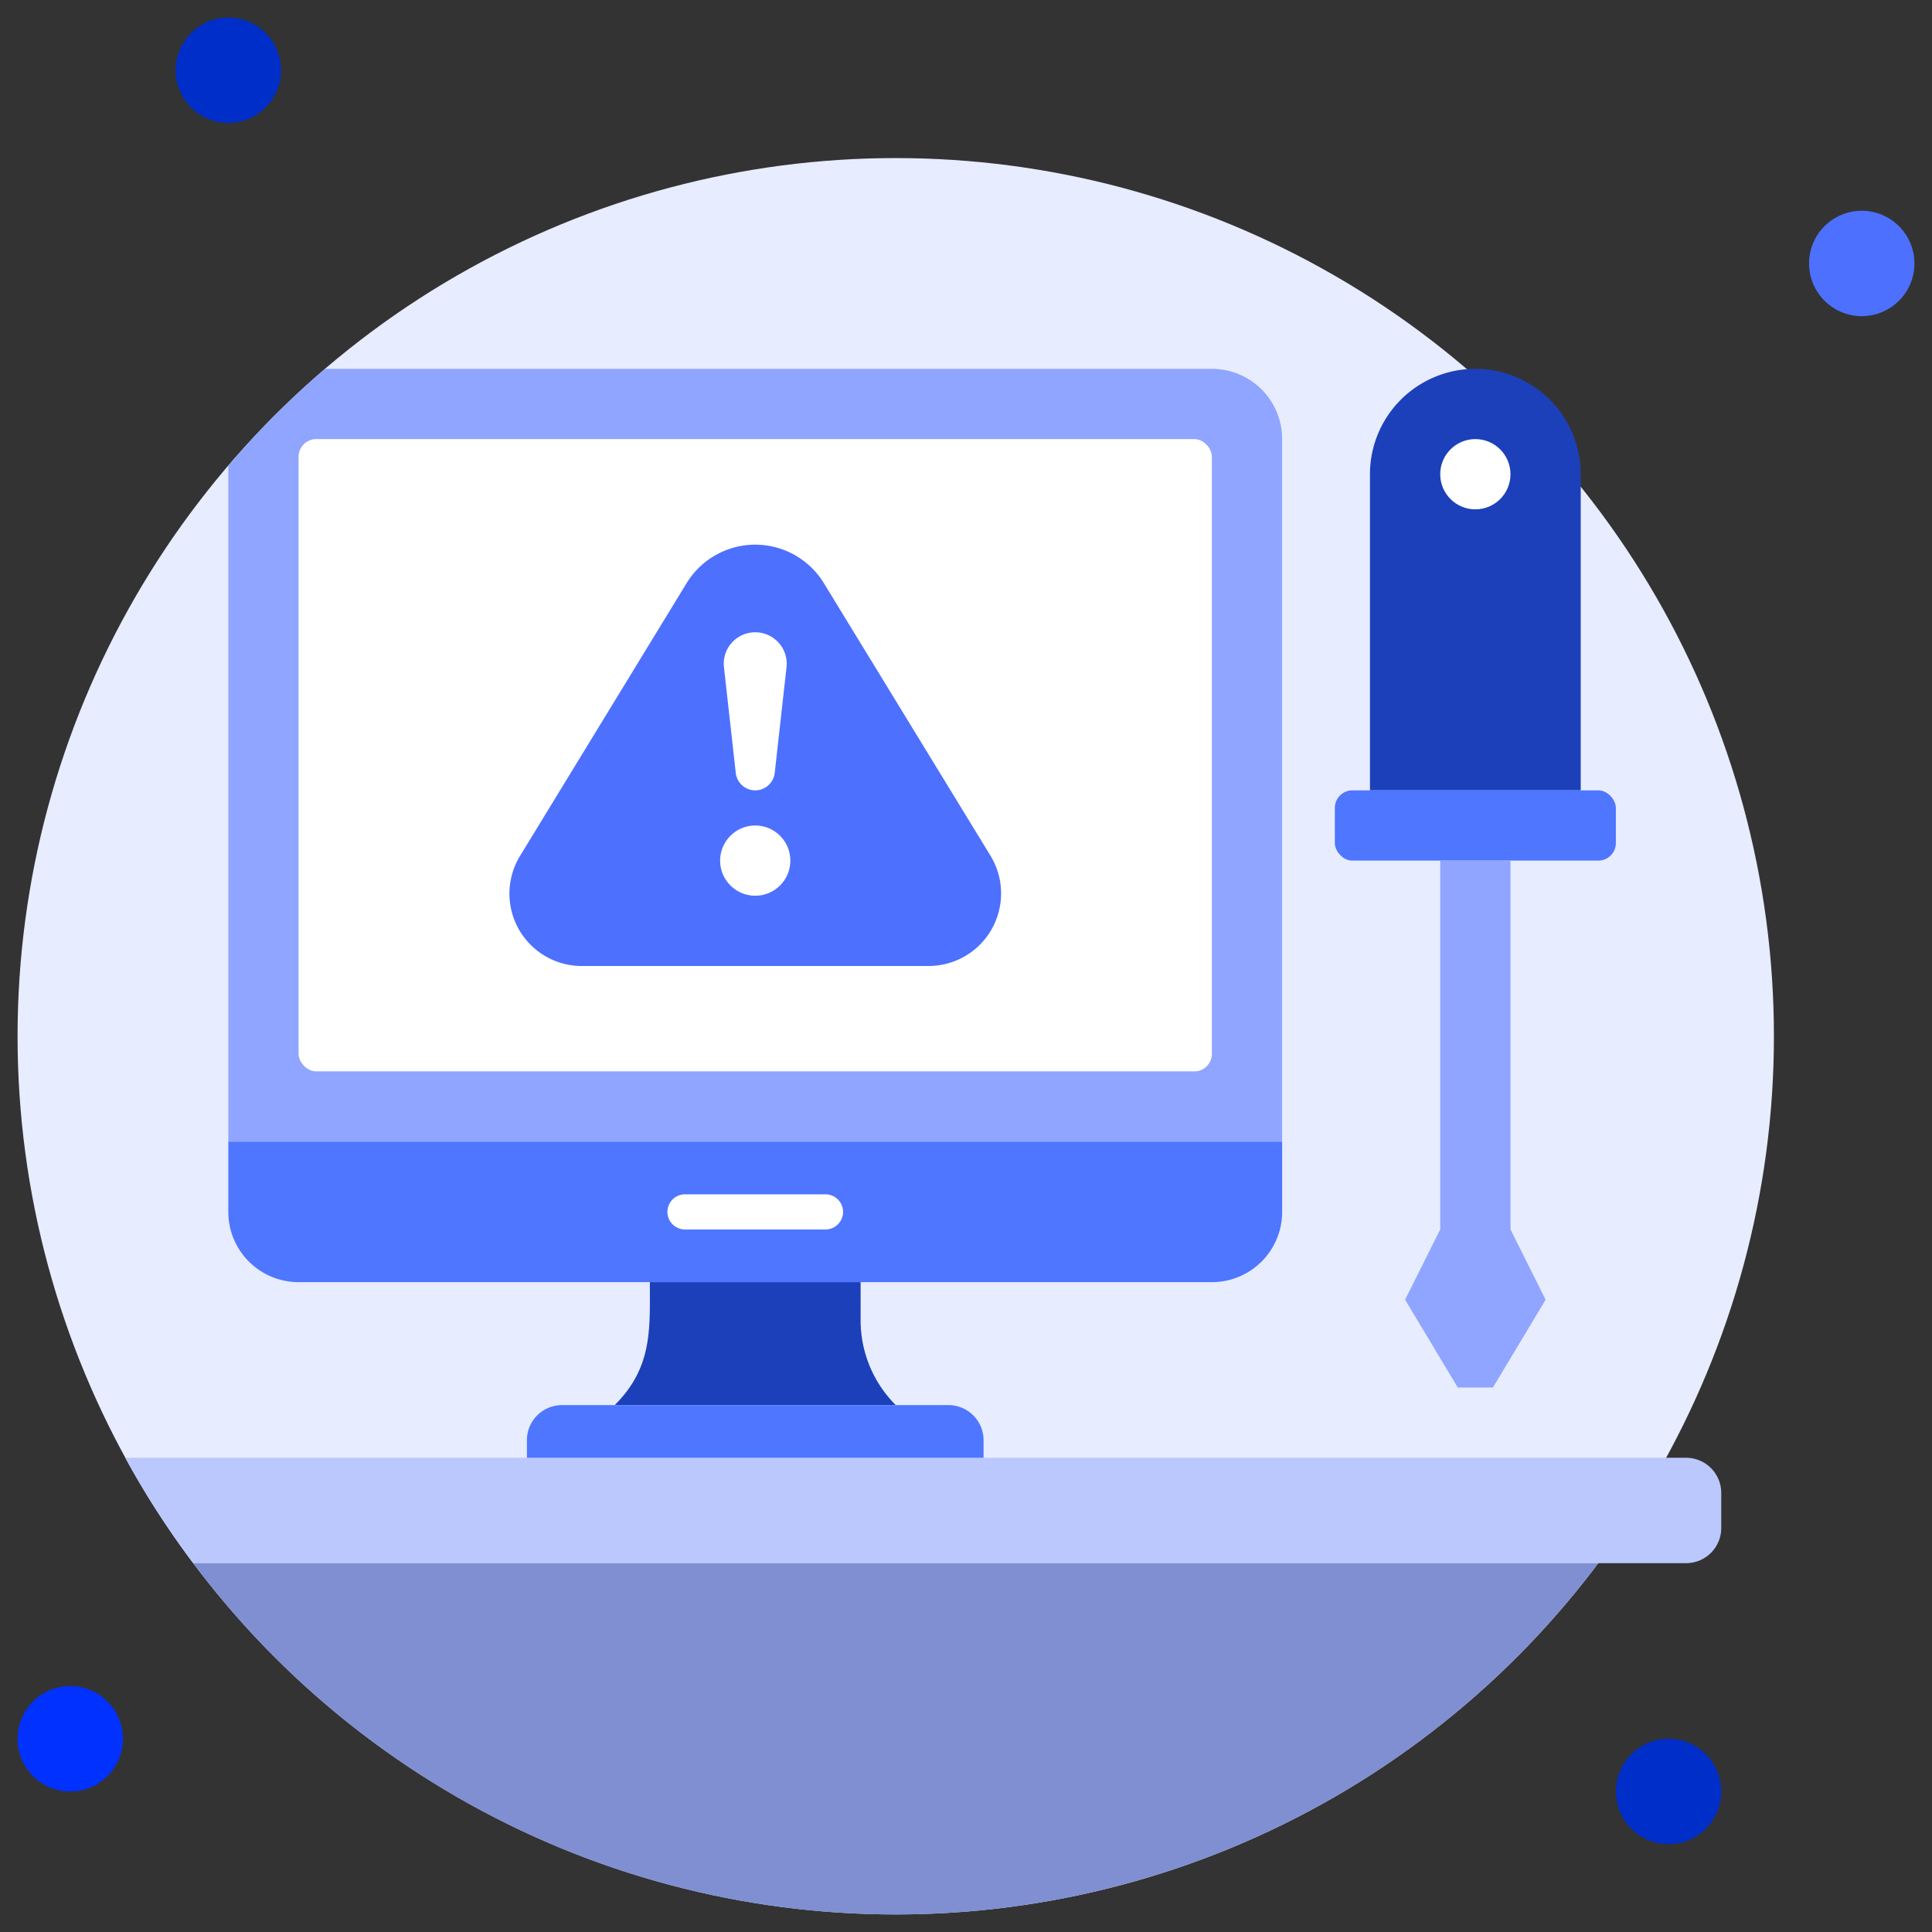 <svg xmlns="http://www.w3.org/2000/svg" viewBox="0 0 110 110" id="troubleshooting">
  <rect x="0" y="0" width="110" height="110" fill="#333333" stroke="none"/>
  <g fill="#000000" class="color000000 svgShape">
    <circle cx="51" cy="59" r="50" fill="#e7ecff" class="colore7efff svgShape"></circle>
    <circle cx="13" cy="4" r="3" fill="#002ec9" class="color00c99f svgShape"></circle>
    <circle cx="106" cy="15" r="3" fill="#4d70ff" class="colorff4d69 svgShape"></circle>
    <circle cx="95" cy="102" r="3" fill="#002ec9" class="color00c99f svgShape"></circle>
    <circle cx="4" cy="99" r="3" fill="#0031ff" class="colorffa100 svgShape"></circle>
    <path fill="#bbc8fe" d="M98,85v2a2,2,0,0,1-2,2H11a48.32,48.32,0,0,1-3.87-6H96A2,2,0,0,1,98,85Z" class="colora5bced svgShape"></path>
    <path fill="#8fa5ff" d="M73,25V65H13V26.52A48,48,0,0,1,18.52,21H69A4,4,0,0,1,73,25Z" class="color8fa2ff svgShape"></path>
    <path fill="#7f8fd1" d="M91,89a50,50,0,0,1-80,0Z" class="color7f96d1 svgShape"></path>
    <path fill="#4e76ff" d="M13,65H73a0,0,0,0,1,0,0v4a4,4,0,0,1-4,4H17a4,4,0,0,1-4-4V65A0,0,0,0,1,13,65Z" class="color4e6aff svgShape"></path>
    <rect width="52" height="36" x="17" y="25" fill="#ffffff" rx="1" class="colorffffff svgShape"></rect>
    <path fill="#1c40ba" d="M51,80H35c2.16-2.16,2-4.32,2-7H49v2.17A6.82,6.82,0,0,0,51,80Z" class="color323fd4 svgShape"></path>
    <path fill="#4e76ff" d="M32,80H54a2,2,0,0,1,2,2v1a0,0,0,0,1,0,0H30a0,0,0,0,1,0,0V82A2,2,0,0,1,32,80Z" class="color4e6aff svgShape"></path>
    <path fill="#1c40ba" d="M90,45H78V27a6,6,0,0,1,12,0Z" class="color323fd4 svgShape"></path>
    <rect width="16" height="4" x="76" y="45" fill="#4e76ff" rx="1" class="color4e6aff svgShape"></rect>
    <polygon fill="#8fa5ff" points="86 70 86 49 82 49 82 70 80 74 83 79 85 79 88 74 86 70" class="color8fa2ff svgShape"></polygon>
    <path fill="#ffffff" d="M47,70H39a1,1,0,0,1,0-2h8a1,1,0,0,1,0,2Z" class="colorffffff svgShape"></path>
    <path fill="#4d70ff" d="M52.88,55H33.12a4.12,4.12,0,0,1-3.51-6.27L39.1,33.19a4.58,4.58,0,0,1,7.8,0l9.5,15.54A4.13,4.13,0,0,1,52.88,55Z" class="colorff4d69 svgShape"></path>
    <path fill="#ffffff" d="M43,45h0a1.12,1.12,0,0,1-1.11-1l-.67-6A1.79,1.79,0,0,1,43,36h0a1.79,1.79,0,0,1,1.78,2l-.67,6A1.12,1.12,0,0,1,43,45Z" class="colorffffff svgShape"></path>
    <circle cx="43" cy="49" r="2" fill="#ffffff" class="colorffffff svgShape"></circle>
    <circle cx="84" cy="27" r="2" fill="#ffffff" class="colorffffff svgShape"></circle>
  </g>
</svg>
